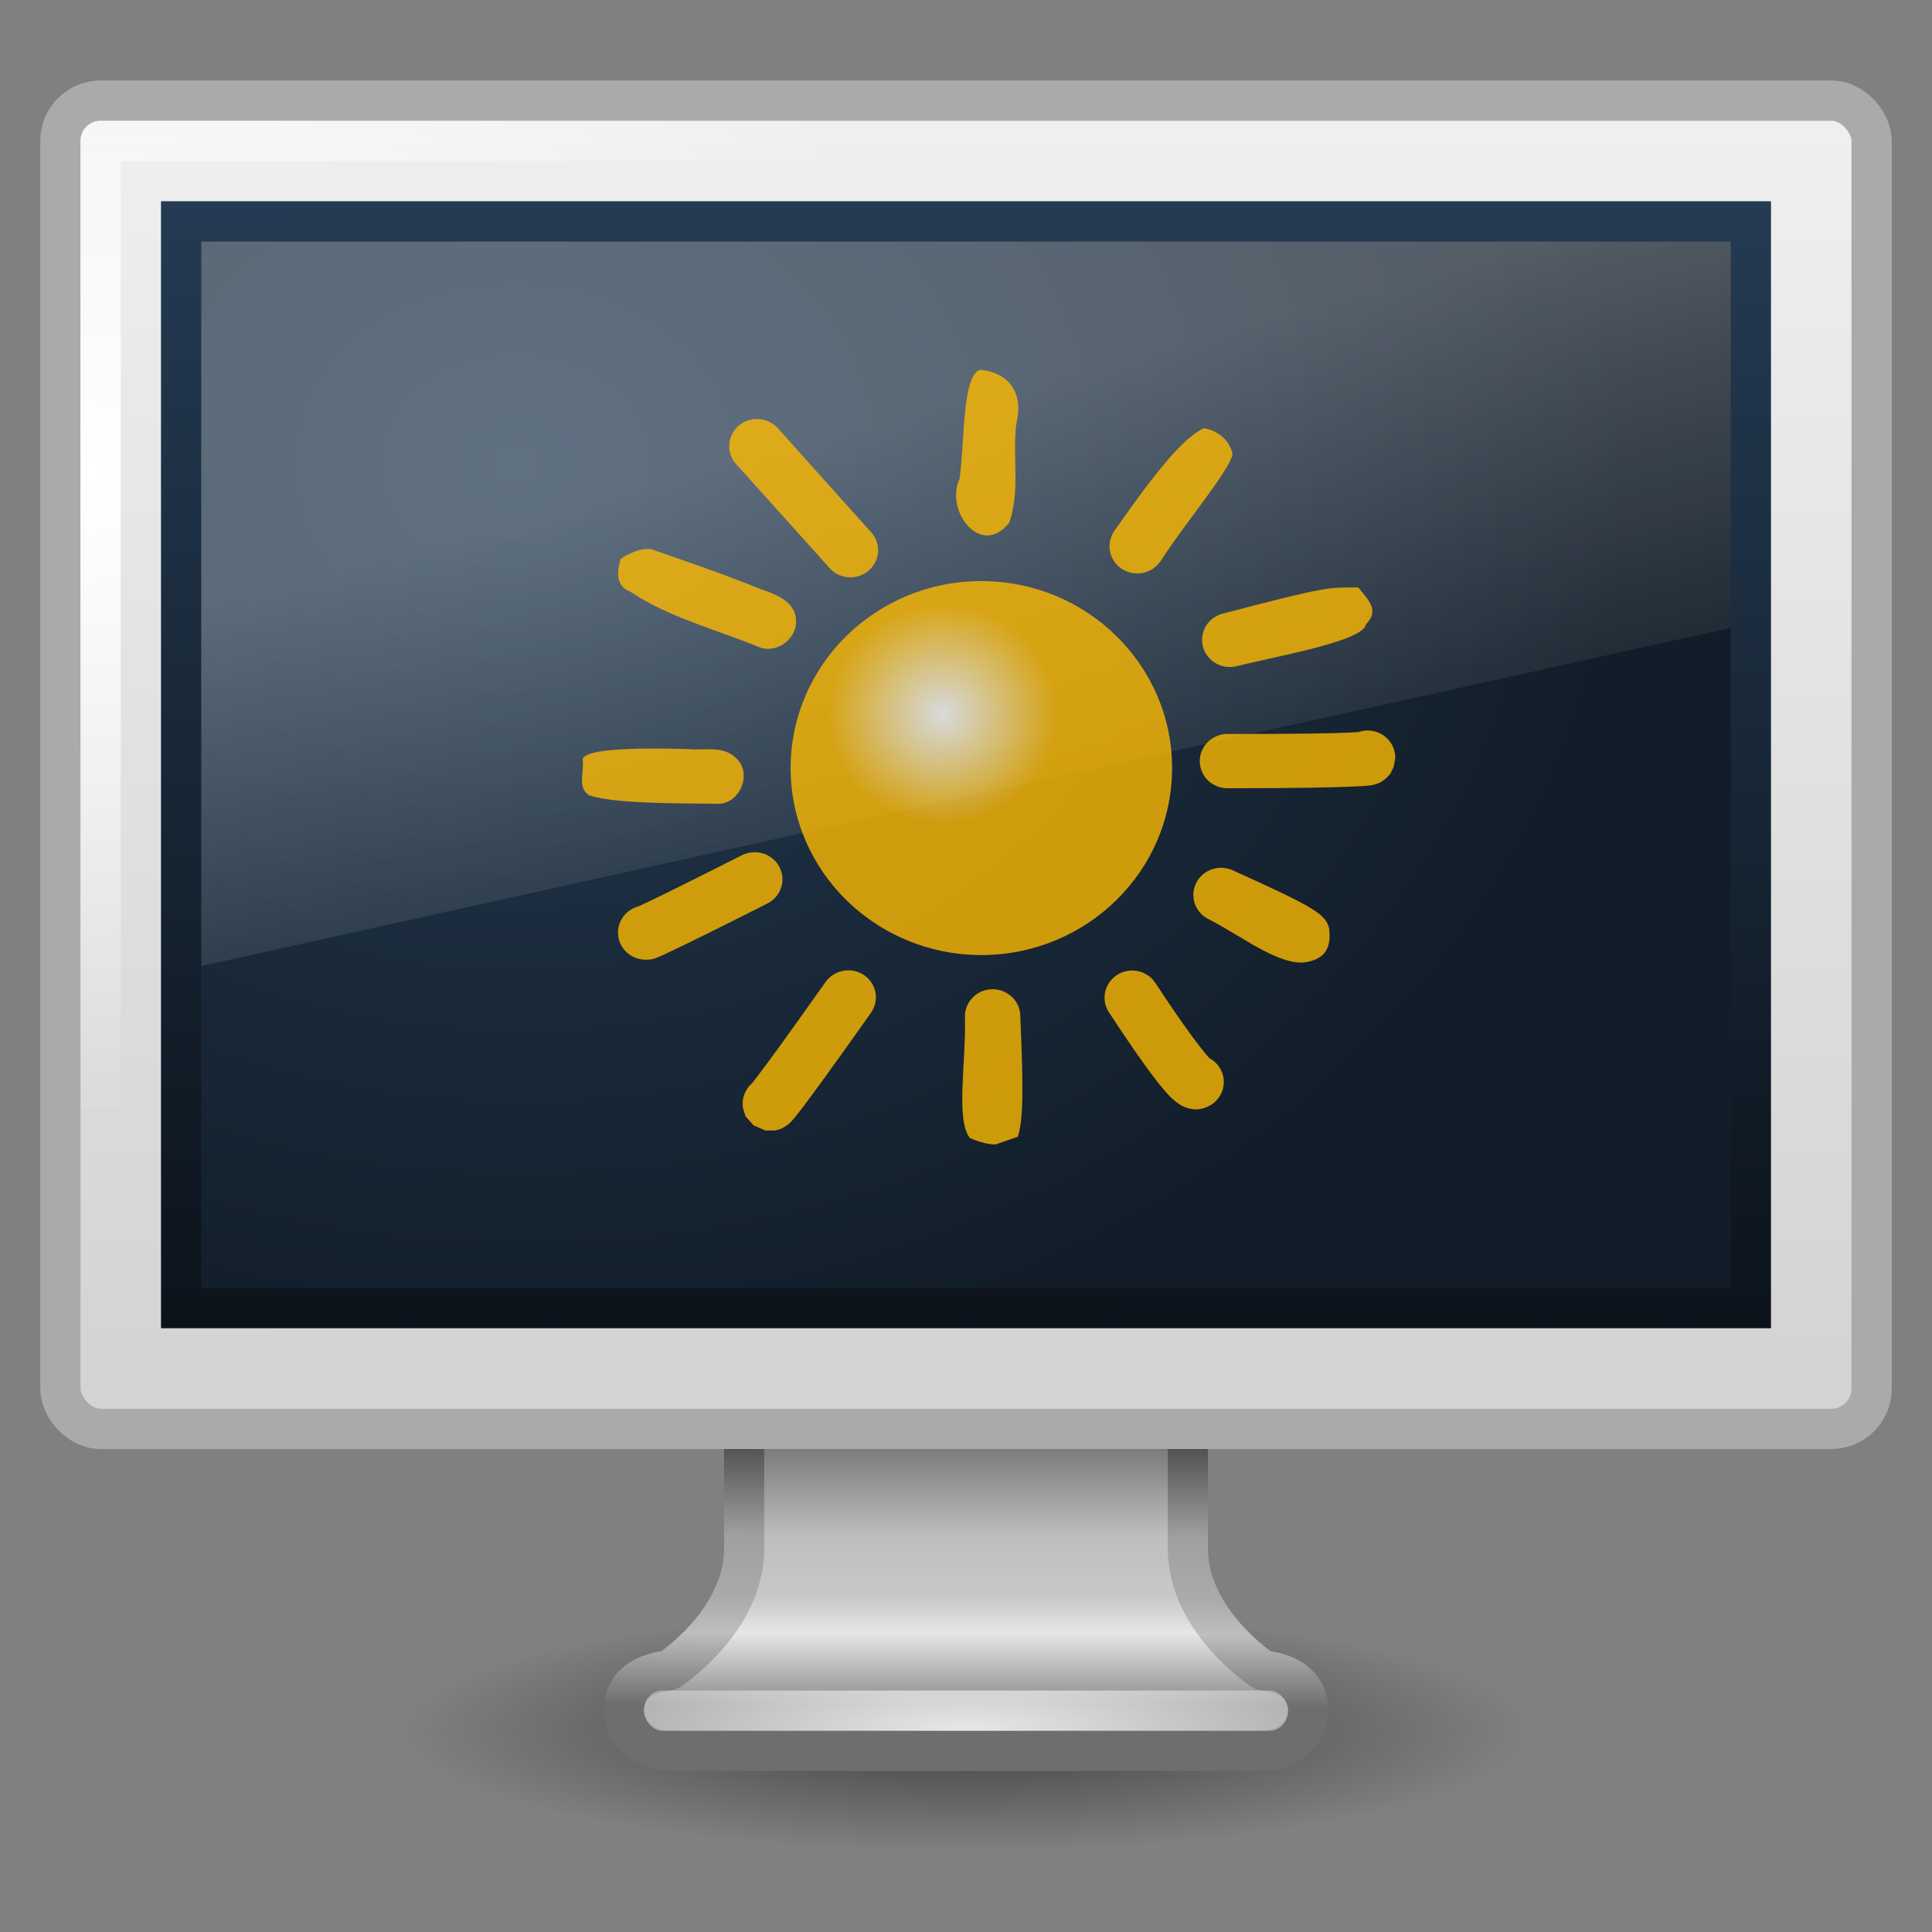 <?xml version="1.0" encoding="UTF-8" standalone="no"?>
<!-- Created with Inkscape (http://www.inkscape.org/) -->

<svg
   xmlns:dc="http://purl.org/dc/elements/1.1/"
   xmlns:cc="http://creativecommons.org/ns#"
   xmlns:rdf="http://www.w3.org/1999/02/22-rdf-syntax-ns#"
   xmlns:svg="http://www.w3.org/2000/svg"
   xmlns="http://www.w3.org/2000/svg"
   xmlns:xlink="http://www.w3.org/1999/xlink"
   xmlns:sodipodi="http://sodipodi.sourceforge.net/DTD/sodipodi-0.dtd"
   xmlns:inkscape="http://www.inkscape.org/namespaces/inkscape"
   id="svg2"
   height="48"
   width="48"
   version="1.0"
   inkscape:version="0.48.2 r9819"
   sodipodi:docname="icon-inhibit.svg">
  <rect width="100%" height="100%" fill="#808080" stroke="none"/>
  <sodipodi:namedview
     pagecolor="#ffffff"
     bordercolor="#666666"
     borderopacity="1"
     objecttolerance="10"
     gridtolerance="10"
     guidetolerance="10"
     inkscape:pageopacity="0"
     inkscape:pageshadow="2"
     inkscape:window-width="1048"
     inkscape:window-height="591"
     id="namedview54"
     showgrid="false"
     inkscape:zoom="4.9166667"
     inkscape:cx="27.595458"
     inkscape:cy="23.856182"
     inkscape:window-x="171"
     inkscape:window-y="191"
     inkscape:window-maximized="0"
     inkscape:current-layer="svg2" />
  <defs
     id="defs4">
    <linearGradient
       id="linearGradient14414">
      <stop
         id="stop14422"
         style="stop-color:#fff"
         offset="0" />
      <stop
         id="stop14418"
         style="stop-color:#fff;stop-opacity:0"
         offset="1" />
    </linearGradient>
    <radialGradient
       id="radialGradient6101"
       xlink:href="#linearGradient14414"
       gradientUnits="userSpaceOnUse"
       cy="12.5"
       cx="24.5"
       gradientTransform="matrix(1.178 0 0 1.206 -18.371 8.418)"
       r="2.5" />
    <radialGradient
       id="radialGradient6103"
       xlink:href="#linearGradient14414"
       gradientUnits="userSpaceOnUse"
       cy="12.5"
       cx="24.5"
       gradientTransform="matrix(1.178 0 0 1.206 -15.371 -3.582)"
       r="2.5" />
    <radialGradient
       id="radialGradient6105"
       xlink:href="#linearGradient14414"
       gradientUnits="userSpaceOnUse"
       cy="12.5"
       cx="24.5"
       gradientTransform="matrix(1.178 0 0 1.206 -9.371 3.418)"
       r="2.5" />
    <radialGradient
       id="radialGradient6107"
       xlink:href="#linearGradient14414"
       gradientUnits="userSpaceOnUse"
       cy="12.5"
       cx="24.5"
       gradientTransform="matrix(1.178 0 0 1.206 -1.371 -1.116)"
       r="2.5" />
    <linearGradient
       id="linearGradient6112"
       y2="19.812"
       gradientUnits="userSpaceOnUse"
       x2="15.25"
       gradientTransform="matrix(.905 0 0 1.2 2.286 2.4)"
       y1="8.438"
       x1="12.938">
      <stop
         id="stop6594"
         style="stop-color:#fff;stop-opacity:.275"
         offset="0" />
      <stop
         id="stop6596"
         style="stop-color:#fff;stop-opacity:0"
         offset="1" />
    </linearGradient>
    <radialGradient
       id="radialGradient6121"
       gradientUnits="userSpaceOnUse"
       cy="4.863"
       cx="12.244"
       gradientTransform="matrix(1.316 .019 -.012 1.078 -3.231 6.078)"
       r="21">
      <stop
         id="stop6714"
         style="stop-color:#243b53"
         offset="0" />
      <stop
         id="stop6716"
         style="stop-color:#121d29"
         offset="1" />
    </radialGradient>
    <linearGradient
       id="linearGradient6123"
       y2="3"
       gradientUnits="userSpaceOnUse"
       x2="25"
       gradientTransform="matrix(.951 0 0 1.08 1.171 1.72)"
       y1="29"
       x1="24.875">
      <stop
         id="stop6720"
         style="stop-color:#0c131b"
         offset="0" />
      <stop
         id="stop6722"
         style="stop-color:#243b53"
         offset="1" />
    </linearGradient>
    <radialGradient
       id="radialGradient6126"
       xlink:href="#linearGradient14414"
       gradientUnits="userSpaceOnUse"
       cy="5.564"
       cx="1"
       gradientTransform="matrix(.956 0 0 .697 1.067 7.846)"
       r="23" />
    <linearGradient
       id="linearGradient6129"
       y2="31.983"
       gradientUnits="userSpaceOnUse"
       x2="20.104"
       gradientTransform="matrix(0.959 0 0 1.066 .984 1.95)"
       y1="-0"
       x1="20.147">
      <stop
         id="stop6546"
         style="stop-color:#f0f0f0"
         offset="0" />
      <stop
         id="stop6548"
         style="stop-color:#d2d2d2"
         offset="1" />
    </linearGradient>
    <radialGradient
       id="radialGradient6132"
       xlink:href="#linearGradient14414"
       gradientUnits="userSpaceOnUse"
       cy="38.641"
       cx="24"
       gradientTransform="matrix(1.829 -3.144e-8 0 .438 -19.887 26.069)"
       r="8" />
    <linearGradient
       id="linearGradient6135"
       y2="93.38"
       gradientUnits="userSpaceOnUse"
       x2="320.28"
       gradientTransform="matrix(.996 0 0 1 -294.88 -51.013)"
       y1="86.913"
       x1="320.28">
      <stop
         id="stop6622"
         style="stop-color:#787878"
         offset="0" />
      <stop
         id="stop6624"
         style="stop-color:#bebebe"
         offset=".35" />
      <stop
         id="stop6626"
         style="stop-color:#c8c8c8"
         offset=".583" />
      <stop
         id="stop6628"
         style="stop-color:#e6e6e6"
         offset=".723" />
      <stop
         id="stop6630"
         style="stop-color:#8c8c8c"
         offset="1" />
    </linearGradient>
    <linearGradient
       id="linearGradient6137"
       y2="42.361"
       gradientUnits="userSpaceOnUse"
       x2="21.686"
       y1="35.909"
       x1="21.718">
      <stop
         id="stop6734"
         style="stop-color:#505050"
         offset="0" />
      <stop
         id="stop6736"
         style="stop-color:#a0a0a0"
         offset=".35" />
      <stop
         id="stop6738"
         style="stop-color:#aaa"
         offset=".583" />
      <stop
         id="stop6740"
         style="stop-color:#bebebe"
         offset=".723" />
      <stop
         id="stop6742"
         style="stop-color:#6e6e6e"
         offset="1" />
    </linearGradient>
    <radialGradient
       id="radialGradient6140"
       gradientUnits="userSpaceOnUse"
       cy="73.616"
       cx="6.703"
       gradientTransform="matrix(1.937 0 0 .415 11.018 12.447)"
       r="7.228">
      <stop
         id="stop10693"
         offset="0" />
      <stop
         id="stop10695"
         style="stop-opacity:0"
         offset="1" />
    </radialGradient>
    <linearGradient
       inkscape:collect="always"
       xlink:href="#linearGradient6112"
       id="linearGradient3033"
       gradientUnits="userSpaceOnUse"
       gradientTransform="matrix(0.905,0,0,1.2,2.286,2.4)"
       x1="12.938"
       y1="8.438"
       x2="15.25"
       y2="19.812" />
    <radialGradient
       id="radialGradient915"
       xlink:href="#linearGradient912" />
    <linearGradient
       id="linearGradient912">
      <stop
         id="stop913"
         offset="0"
         style="stop-color:#ffffff;stop-opacity:1;" />
      <stop
         id="stop914"
         offset="1"
         style="stop-color:#ffffff;stop-opacity:0;" />
    </linearGradient>
    <radialGradient
       gradientUnits="userSpaceOnUse"
       r="12.239"
       fy="42.721"
       fx="44.699"
       cy="42.721"
       cx="44.699"
       gradientTransform="scale(1.022,0.978)"
       id="radialGradient3030"
       xlink:href="#linearGradient912"
       inkscape:collect="always" />
  </defs>
  <g
     id="g6912">
    <path
       id="path2589"
       style="opacity:.5;fill:url(#radialGradient6140)"
       d="m38 43c0 1.657-6.268 3-14 3s-14-1.343-14-3 6.268-3 14-3 14 1.343 14 3z" />
    <path
       id="path4675"
       style="stroke-linejoin:round;stroke-width:.998;stroke-dashoffset:0.5;stroke:url(#linearGradient6137);stroke-linecap:round;enable-background:new;fill:url(#linearGradient6135)"
       d="m18.489 31.499v7.001c-0.022 1.802-1.869 3-1.869 3-0.749 0.088-1.121 0.446-1.121 1 0 0.554 0.504 1 1.121 1h14.76c0.617 0 1.121-0.446 1.121-1 0-0.554-0.372-0.912-1.121-1 0 0-1.847-1.198-1.869-3v-7.001h-11.023z" />
    <rect
       id="rect4703"
       style="opacity:.8;enable-background:new;fill:url(#radialGradient6132)"
       rx=".444"
       ry="0.5"
       height="1"
       width="16"
       y="42"
       x="16" />
    <rect
       id="rect2722"
       style="stroke-linejoin:round;stroke-dashoffset:0.5;stroke:#aaa;stroke-linecap:round;stroke-width:1;fill:url(#linearGradient6129)"
       rx="1"
       ry="1"
       height="33"
       width="45"
       y="2.5"
       x="1.5" />
    <rect
       id="rect4642"
       style="stroke-linejoin:round;stroke-width:1;stroke-dashoffset:0.5;stroke:url(#radialGradient6126);stroke-linecap:round;enable-background:new;fill:none"
       rx="0"
       ry="0"
       height="31"
       width="43"
       y="3.5"
       x="2.5" />
    <rect
       id="rect2716"
       style="stroke-width:1;fill-rule:evenodd;stroke:url(#linearGradient6123);enable-background:new;fill:url(#radialGradient6121)"
       height="27"
       width="39"
       y="5.5"
       x="4.5" />
    <g
       id="g6063" />
    <path
       id="rect6588"
       style="fill:url(#linearGradient3033)"
       d="m 5,6 h 38 v 9.6 L 5,24 V 6 z"
       inkscape:connector-curvature="0" />
  </g>
  <g
     transform="matrix(0.228,0,0,0.228,13.003,8.216)"
     id="g916"
     style="opacity:0.8">
    <path
       inkscape:connector-curvature="0"
       d="m 68.563,51.18 c 0,11.889 -9.649,21.538 -21.538,21.538 -11.889,0 -21.538,-9.649 -21.538,-21.538 0,-11.889 9.649,-21.538 21.538,-21.538 11.889,0 21.538,9.649 21.538,21.538 z"
       id="path910"
       style="fill:#ffbb00;fill-opacity:0.981;fill-rule:evenodd;stroke-width:1.308;stroke-linejoin:round"
       transform="matrix(0.965,0,0,0.946,4.527,-0.756)" />
    <path
       inkscape:connector-curvature="0"
       d="m 47.529,16.162 c -1.63,3.452 2.326,8.671 5.42,4.753 1.192,-3.41 0.345,-7.149 0.749,-10.695 C 54.488,7.121 53.255,4.633 49.817,4.264 47.827,4.654 48.093,12.122 47.529,16.162 z"
       id="path854"
       sodipodi:nodetypes="ccccc"
       style="fill:#ffbb00;fill-opacity:0.981;fill-rule:evenodd;stroke:none" />
    <path
       inkscape:connector-curvature="0"
       d="m 25.351,9.628 c -1.174,0.037 -2.219,0.739 -2.678,1.798 -0.459,1.059 -0.25,2.284 0.538,3.138 0,0 2.45,2.713 10.071,11.203 0.695,0.849 1.809,1.256 2.901,1.058 1.092,-0.198 1.985,-0.968 2.324,-2.004 0.339,-1.037 0.07,-2.172 -0.701,-2.955 C 30.186,13.378 27.764,10.663 27.764,10.663 27.164,9.974 26.275,9.592 25.351,9.628 l 0,0 z"
       id="path855"
       style="fill:#ffbb00;fill-opacity:0.981;fill-rule:evenodd;stroke:none" />
    <path
       inkscape:connector-curvature="0"
       d="m 10.606,24.851 c -0.312,1.094 -0.746,2.9 1.058,3.595 4.149,2.767 8.959,3.979 14.045,6.04 1.956,0.768 4.209,-1.006 3.993,-3.029 -0.092,-1.919 -2.154,-2.717 -3.732,-3.254 -3.962,-1.616 -8.02,-2.995 -12.062,-4.403 -1.196,-0.12 -2.325,0.437 -3.301,1.052 z"
       id="path870"
       sodipodi:nodetypes="ccccccc"
       style="fill:#ffbb00;fill-opacity:0.981;fill-rule:evenodd;stroke:none" />
    <path
       inkscape:connector-curvature="0"
       d="m 6.475,46.865 c 0.129,1.377 -0.602,2.966 0.711,3.773 2.744,0.897 9.268,0.865 14.202,0.914 2.391,-0.185 3.556,-3.508 1.713,-5.053 -1.418,-1.321 -3.48,-0.727 -5.228,-0.912 -2.05,-0.045 -11.839,-0.375 -11.397,1.277 z"
       id="path873"
       sodipodi:nodetypes="cccccc"
       style="fill:#ffbb00;fill-opacity:0.981;fill-rule:evenodd;stroke:none" />
    <path
       inkscape:connector-curvature="0"
       d="m 25.11,56.834 c -0.474,0.012 -0.939,0.133 -1.357,0.355 -5.704,2.881 -8.627,4.323 -10.102,5.025 -0.687,0.327 -1.013,0.462 -1.176,0.532 -0.012,0.005 -0.081,0.025 -0.09,0.03 -1.417,0.457 -2.28,1.86 -2.031,3.302 0.249,1.442 1.535,2.488 3.026,2.462 0,0 0.396,-0.009 0.513,-0.03 0.117,-0.02 0.207,-0.042 0.271,-0.059 0.129,-0.034 0.204,-0.065 0.271,-0.089 0.135,-0.048 0.222,-0.088 0.362,-0.148 0.28,-0.12 0.7,-0.309 1.478,-0.68 1.556,-0.741 4.526,-2.192 10.252,-5.084 1.284,-0.608 1.958,-2.015 1.616,-3.372 -0.342,-1.357 -1.608,-2.293 -3.033,-2.245 l 0,0 z"
       id="path858"
       style="fill:#ffbb00;fill-opacity:0.981;fill-rule:evenodd;stroke:none" />
    <path
       inkscape:connector-curvature="0"
       d="m 34.759,69.771 c -0.757,0.165 -1.422,0.609 -1.858,1.24 -4.189,5.928 -6.32,8.826 -7.342,10.171 -0.398,0.524 -0.494,0.647 -0.595,0.769 -0.004,0.005 -0.02,0.03 -0.024,0.034 -0.814,0.695 -1.192,1.76 -0.993,2.795 0,0 0.278,0.851 0.278,0.851 6.2e-5,1.15e-4 0.883,0.981 0.884,0.981 1.85e-4,1.34e-4 1.294,0.545 1.295,0.545 3.73e-4,5.8e-5 1.04,-0.009 1.04,-0.009 6.24e-4,-1.14e-4 0.46,-0.11 0.612,-0.172 0.153,-0.062 0.242,-0.128 0.335,-0.181 0.186,-0.106 0.297,-0.183 0.384,-0.25 0.346,-0.269 0.402,-0.348 0.524,-0.486 0.245,-0.276 0.545,-0.643 1.099,-1.372 1.108,-1.458 3.231,-4.353 7.44,-10.309 0.734,-0.998 0.768,-2.332 0.085,-3.354 -0.683,-1.022 -1.941,-1.521 -3.162,-1.253 l 0,0 z"
       id="path859"
       style="fill:#ffbb00;fill-opacity:0.981;fill-rule:evenodd;stroke:none" />
    <path
       inkscape:connector-curvature="0"
       d="m 51.013,71.761 c -0.8,0.031 -1.555,0.372 -2.098,0.949 -0.543,0.577 -0.83,1.341 -0.797,2.125 0.125,5.018 -1.024,11.079 0.531,13.142 1.79,0.78 2.816,0.691 2.816,0.691 l 2.419,-0.839 c 0.597,-1.95 0.612,-5.071 0.265,-13.142 -0.008,-0.8 -0.345,-1.562 -0.936,-2.114 -0.591,-0.551 -1.385,-0.845 -2.2,-0.813 l 0,0 z"
       id="path860"
       sodipodi:nodetypes="cccccccccc"
       style="fill:#ffbb00;fill-opacity:0.981;fill-rule:evenodd;stroke:none" />
    <path
       inkscape:connector-curvature="0"
       d="m 66.391,69.721 c -1.117,-0.016 -2.151,0.574 -2.689,1.534 -0.537,0.96 -0.489,2.133 0.126,3.047 3.154,4.809 4.913,7.188 6.031,8.483 0.559,0.648 0.938,1.023 1.447,1.389 0.255,0.183 0.532,0.376 1.055,0.532 0.262,0.078 0.598,0.158 0.995,0.148 0.199,-0.005 0.415,-0.037 0.633,-0.089 0.219,-0.051 0.633,-0.236 0.633,-0.236 1.019,-0.483 1.676,-1.485 1.701,-2.595 0.025,-1.109 -0.585,-2.139 -1.581,-2.667 -0.023,-0.024 -1.47e-4,-0.011 -0.271,-0.325 -0.787,-0.912 -2.497,-3.135 -5.579,-7.833 -0.541,-0.848 -1.482,-1.371 -2.503,-1.389 z"
       id="path861"
       style="fill:#ffbb00;fill-opacity:0.981;fill-rule:evenodd;stroke:none" />
    <path
       inkscape:connector-curvature="0"
       d="m 75.679,58.548 c -1.329,0.149 -2.398,1.137 -2.628,2.429 -0.23,1.291 0.435,2.577 1.633,3.158 3.49,1.766 7.812,5.214 10.705,4.659 2.394,-0.454 2.599,-2.078 2.406,-3.701 -0.398,-1.56 -1.788,-2.346 -10.337,-6.219 -0.545,-0.284 -1.166,-0.398 -1.779,-0.325 z"
       id="path862"
       sodipodi:nodetypes="ccccccc"
       style="fill:#ffbb00;fill-opacity:0.981;fill-rule:evenodd;stroke:none" />
    <path
       inkscape:connector-curvature="0"
       d="m 91.962,43.562 c -0.329,0.007 -0.655,0.067 -0.965,0.177 -0.191,0.018 -0.38,0.029 -1.055,0.059 -1.814,0.081 -5.58,0.148 -13.177,0.148 -1.087,-0.015 -2.099,0.545 -2.647,1.466 -0.548,0.921 -0.548,2.06 0,2.98 0.548,0.921 1.56,1.481 2.647,1.466 7.643,0 11.453,-0.088 13.449,-0.177 0.998,-0.044 1.544,-0.063 1.96,-0.118 0.208,-0.028 0.347,-0.04 0.694,-0.148 0.173,-0.054 0.398,-0.106 0.814,-0.384 0.104,-0.07 0.233,-0.179 0.362,-0.296 0.129,-0.117 0.422,-0.443 0.422,-0.443 2.32e-4,-3.22e-4 0.362,-0.739 0.362,-0.739 5.8e-5,-1.63e-4 0.181,-0.975 0.181,-0.975 0.016,-0.799 -0.298,-1.571 -0.872,-2.139 -0.574,-0.568 -1.358,-0.884 -2.173,-0.876 z"
       id="path863"
       style="fill:#ffbb00;fill-opacity:0.981;fill-rule:evenodd;stroke:none" />
    <path
       inkscape:connector-curvature="0"
       d="m 90.973,27.978 c -3.183,0 -3.184,-0.191 -14.6,2.814 -1.085,0.217 -1.961,0.999 -2.283,2.038 -0.322,1.038 -0.037,2.166 0.741,2.938 0.779,0.772 1.926,1.063 2.989,0.759 5.22,-1.248 13.699,-2.75 14.004,-4.54 1.507,-1.531 0.229,-2.673 -0.851,-4.009 z"
       id="path864"
       sodipodi:nodetypes="ccccccc"
       style="fill:#ffbb00;fill-opacity:0.981;fill-rule:evenodd;stroke:none" />
    <path
       inkscape:connector-curvature="0"
       d="m 74.1,10.633 c -1.79,0.975 -3.973,2.939 -9.751,11.262 -0.899,1.379 -0.488,3.212 0.92,4.094 1.407,0.882 3.277,0.478 4.176,-0.902 2.949,-4.525 7.448,-9.762 7.828,-11.627 -0.262,-1.528 -1.717,-2.665 -3.173,-2.827 z"
       id="path865"
       sodipodi:nodetypes="cccccc"
       style="fill:#ffbb00;fill-opacity:0.981;fill-rule:evenodd;stroke:none" />
    <path
       inkscape:connector-curvature="0"
       d="m 58.218,41.782 c 0,6.607 -5.606,11.97 -12.514,11.97 -6.908,0 -12.514,-5.363 -12.514,-11.97 0,-6.607 5.606,-11.97 12.514,-11.97 6.908,0 12.514,5.363 12.514,11.97 z"
       id="path911"
       style="fill:url(#radialGradient3030);fill-opacity:1;fill-rule:evenodd;stroke:none" />
  </g>
</svg>
